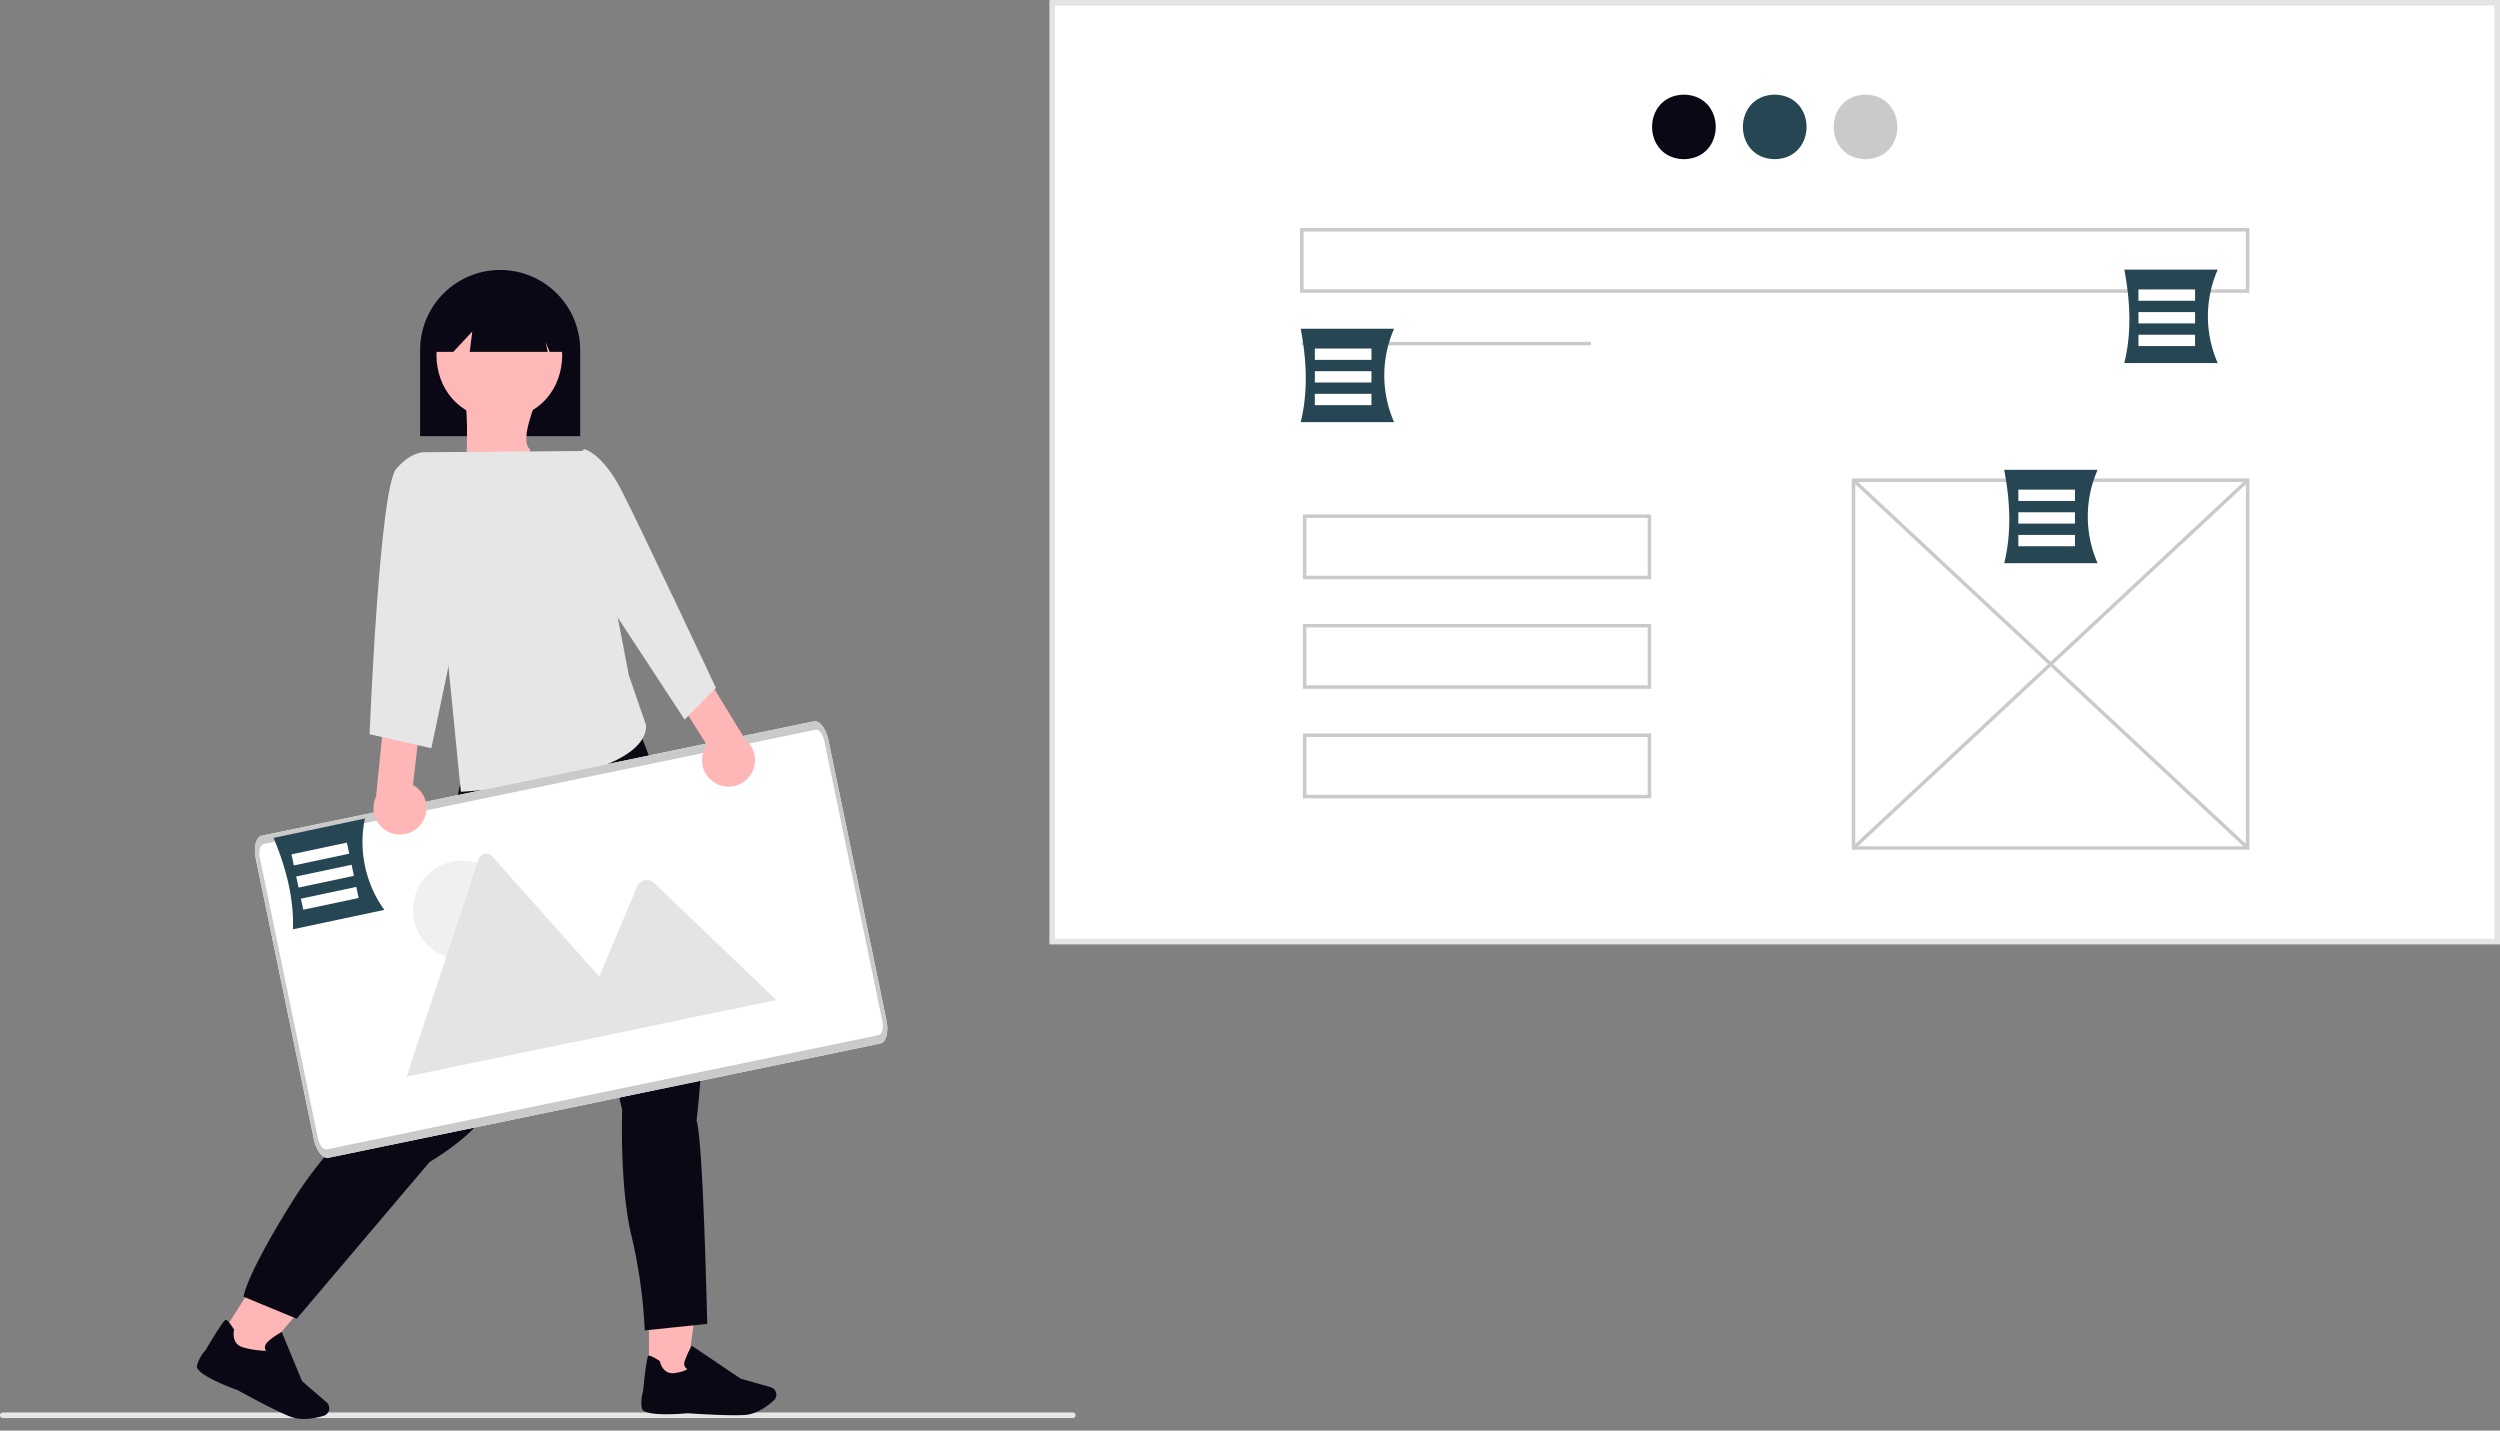 <svg xmlns="http://www.w3.org/2000/svg" width="960.953" height="549.906" viewBox="0 0 960.953 549.906" xmlns:xlink="http://www.w3.org/1999/xlink" role="img" artist="Katerina Limpitsouni" source="https://undraw.co/">
  <rect x="0" y="0" width="960.953" height="549.906" fill="#808080" stroke="none"/>
  <g id="Group_105" data-name="Group 105" transform="translate(-514.893 -261.052)">
    <rect id="Rectangle_410" data-name="Rectangle 410" width="555.41" height="360.848" transform="translate(919.356 262.131)" fill="#fff"/>
    <path id="Path_1747-579" data-name="Path 1747" d="M1086.152,560.533H528.583V197.526h557.569Zm-555.41-2.159h553.251V199.685H530.741Z" transform="translate(389.694 63.526)" fill="#e4e4e4"/>
    <path id="Path_1748-580" data-name="Path 1748" d="M755.41,231.221c16.314.279,16.311,24.545,0,24.821C739.1,255.764,739.1,231.5,755.41,231.221Z" transform="translate(406.746 66.203)" fill="#090814"/>
    <path id="Path_1749-581" data-name="Path 1749" d="M787.746,231.221c16.314.279,16.311,24.545,0,24.821C771.432,255.764,771.435,231.5,787.746,231.221Z" transform="translate(409.315 66.203)" fill="#264653"/>
    <path id="Path_1750-582" data-name="Path 1750" d="M820.081,231.221c16.314.279,16.311,24.545,0,24.821C803.767,255.764,803.77,231.5,820.081,231.221Z" transform="translate(411.885 66.203)" fill="#cacaca"/>
    <rect id="Rectangle_411" data-name="Rectangle 411" width="111.082" height="1.346" transform="translate(1015.291 392.451)" fill="#cacaca"/>
    <path id="Path_1751-583" data-name="Path 1751" d="M967.108,510.622H814.286V367.9H967.108Zm-151.476-1.346H965.762V369.245H815.633Z" transform="translate(412.397 77.064)" fill="#cacaca"/>
    <rect id="Rectangle_412" data-name="Rectangle 412" width="1.347" height="207.201" transform="matrix(0.682, -0.731, 0.731, 0.682, 1226.896, 446.133)" fill="#cacaca"/>
    <rect id="Rectangle_413" data-name="Rectangle 413" width="207.201" height="1.347" transform="matrix(0.731, -0.682, 0.682, 0.731, 1226.894, 586.521)" fill="#cacaca"/>
    <path id="Path_1752-584" data-name="Path 1752" d="M982.719,303.624H617.831V278.714H982.719Zm-363.541-1.346H981.373V280.061H619.178Z" transform="translate(396.786 69.977)" fill="#cacaca"/>
    <path id="Path_1753-585" data-name="Path 1753" d="M752.714,405.624H618.831V380.714H752.714Zm-132.536-1.346h131.19V382.061H620.178Z" transform="translate(396.865 78.083)" fill="#cacaca"/>
    <path id="Path_1754-586" data-name="Path 1754" d="M752.714,444.624H618.831V419.714H752.714Zm-132.536-1.346h131.19V421.061H620.178Z" transform="translate(396.865 81.182)" fill="#cacaca"/>
    <path id="Path_1755-587" data-name="Path 1755" d="M752.714,483.624H618.831V458.714H752.714Zm-132.536-1.346h131.19V460.061H620.178Z" transform="translate(396.865 84.28)" fill="#cacaca"/>
    <path id="Path_1756-588" data-name="Path 1756" d="M653.956,350.489H618.047c2.772-11.155,2.437-23.223,0-35.908h35.908a44.638,44.638,0,0,0,0,35.908Z" transform="translate(396.803 72.827)" fill="#264653"/>
    <rect id="Rectangle_414" data-name="Rectangle 414" width="21.763" height="4.353" transform="translate(1020.291 395.025)" fill="#fff"/>
    <rect id="Rectangle_415" data-name="Rectangle 415" width="21.763" height="4.353" transform="translate(1020.291 403.73)" fill="#fff"/>
    <rect id="Rectangle_416" data-name="Rectangle 416" width="21.763" height="4.353" transform="translate(1020.291 412.436)" fill="#fff"/>
    <path id="Path_1757-589" data-name="Path 1757" d="M904.463,400.727H868.554c2.772-11.155,2.438-23.223,0-35.908h35.908a44.638,44.638,0,0,0,0,35.908Z" transform="translate(416.709 76.819)" fill="#264653"/>
    <rect id="Rectangle_417" data-name="Rectangle 417" width="21.763" height="4.353" transform="translate(1290.704 449.254)" fill="#fff"/>
    <rect id="Rectangle_418" data-name="Rectangle 418" width="21.763" height="4.353" transform="translate(1290.704 457.959)" fill="#fff"/>
    <rect id="Rectangle_419" data-name="Rectangle 419" width="21.763" height="4.353" transform="translate(1290.704 466.665)" fill="#fff"/>
    <path id="Path_1758-590" data-name="Path 1758" d="M947.232,329.444H911.324c2.772-11.155,2.438-23.223,0-35.908h35.908a44.638,44.638,0,0,0,0,35.908Z" transform="translate(420.107 71.155)" fill="#264653"/>
    <rect id="Rectangle_420" data-name="Rectangle 420" width="21.763" height="4.353" transform="translate(1336.872 372.308)" fill="#fff"/>
    <rect id="Rectangle_421" data-name="Rectangle 421" width="21.763" height="4.353" transform="translate(1336.872 381.013)" fill="#fff"/>
    <rect id="Rectangle_422" data-name="Rectangle 422" width="21.763" height="4.353" transform="translate(1336.872 389.718)" fill="#fff"/>
    <path id="Path_1759-591" data-name="Path 1759" d="M366.02,355.662H304.491V322.739a30.765,30.765,0,1,1,61.529,0Z" transform="translate(371.887 73.031)" fill="#090814"/>
    <path id="Path_1760-592" data-name="Path 1760" d="M232.043,496.55h14.13L252.9,445.5H232.041Z" transform="translate(532.3 296.452)" fill="#ffb6b6"/>
    <path id="Path_1762-593" data-name="Path 1762" d="M85.489,479.131l16.549,6.422L145.95,444.73l-24.425-9.478Z" transform="translate(452.824 315.188) rotate(-7)" fill="#ffb6b6"/>
    <path id="Path_223-594" data-name="Path 223" d="M335.679,539.218s-9.367,15.04-6.022,19.112-25.1,4.174-25.1,4.174,4.273-21.879,3.015-26.914Z" transform="translate(314.181 -73.559) rotate(-8)" fill="#ffb9b9"/>
    <path id="Path_1764-595" data-name="Path 1764" d="M324.862,479.754l-1.021,4.978s-3.064,2.987-1.532,4.48,1.021,8.463,1.021,8.463c-.857,12.709-17.89,84.124-20.936,98.073,0,0-23.489,14.935-41.872,44.307s-18.893,36.839-18.893,36.839l20.425,8.463,51.063-60.237s14.3-8.463,19.4-15.931,36.766-84.631,36.766-84.631l17.872,80.648s-1.021,29.372,3.574,48.29a197.836,197.836,0,0,1,5.106,36.342l24-2.489s-1.532-70.692-4.085-78.159c0,0,10.723-86.125-10.723-120.475L387.747,443.79l-16.928-6.352Z" transform="translate(366.892 82.59)" fill="#090814"/>
    <path id="Path_1765-596" data-name="Path 1765" d="M334.477,299.43c32.219.55,32.214,48.475,0,49.021C302.259,347.9,302.264,299.975,334.477,299.43Z" transform="translate(372.35 73.624)" fill="#ffb8b8"/>
    <path id="Path_1766-597" data-name="Path 1766" d="M359.329,323.1h-5.476l-1.491-3.728.746,3.728H323.159l.975-7.8-7.28,7.8h-7.262v-4.227a24.869,24.869,0,1,1,49.737,0Z" transform="translate(372.293 73.192)" fill="#090814"/>
    <path id="Path_1767-598" data-name="Path 1767" d="M367.956,358.1l-60.887.493,12.869,130.521s71.2-3.758,71.244-25.49l-6.67-19.313Z" transform="translate(372.092 76.286)" fill="#e6e6e6"/>
    <path id="Path_138-599" data-name="Path 138" d="M486.148,578.2,273.9,622.155c-2.17.444-4.674-2.788-5.6-7.228L246,507.2c-.919-4.439.1-8.4,2.265-8.856l212.245-43.953c2.17-.444,4.674,2.788,5.6,7.228l22.308,107.725C489.33,573.786,488.314,577.748,486.148,578.2Z" transform="translate(367.213 83.934)" fill="#fff"/>
    <g id="Group_38" data-name="Group 38" transform="translate(671.219 589.189)">
      <circle id="Ellipse_7" data-name="Ellipse 7" cx="18.954" cy="18.954" r="18.954" transform="translate(2.395 2.652)" fill="#f0f0f0"/>
      <path id="Path_63-600" data-name="Path 63" d="M391.1,568.254l-91.048,18.855a1.914,1.914,0,0,1-.346.043l27.617-83.5a3.078,3.078,0,0,1,5.248-1.087l39.265,44.069,1.881,2.108Z" transform="translate(-299.711 -501.508)" fill="#e4e4e4"/>
      <path id="Path_65-601" data-name="Path 65" d="M437.135,557.01l-78.749,16.308,10.669-25.324.767-1.824,13.9-33a4.109,4.109,0,0,1,5.9-1.594,3.667,3.667,0,0,1,.36.3Z" transform="translate(-295.049 -500.761)" fill="#e4e4e4"/>
    </g>
    <path id="Path_138-2-602" data-name="Path 138" d="M486.148,578.2,273.9,622.155c-2.17.444-4.674-2.788-5.6-7.228L246,507.2c-.919-4.439.1-8.4,2.265-8.856l212.245-43.953c2.17-.444,4.674,2.788,5.6,7.228l22.308,107.725C489.33,573.786,488.314,577.748,486.148,578.2ZM248.93,501.562c-1.3.27-1.909,2.65-1.359,5.314L269.879,614.6c.552,2.663,2.055,4.6,3.358,4.337l212.245-43.953c1.3-.27,1.909-2.649,1.359-5.314L464.533,461.946c-.552-2.663-2.055-4.6-3.358-4.337Z" transform="translate(367.213 83.934)" fill="#cacaca"/>
    <path id="Path_1768-603" data-name="Path 1768" d="M411.472,480.026a10.122,10.122,0,0,1-3.965-15.006l-12.33-19.57,10.065-10.394,17.024,27.882a10.177,10.177,0,0,1-10.794,17.088Z" transform="translate(379.094 82.4)" fill="#ffb6b6"/>
    <path id="Path_1769-604" data-name="Path 1769" d="M354.808,363.295l8.833-5.821s6.816,1.528,14.067,15.473,36.487,76.287,36.487,76.287l-12.017,12.2-32.059-48.909Z" transform="translate(375.886 76.236)" fill="#e6e6e6"/>
    <path id="Path_1770-605" data-name="Path 1770" d="M305.988,494.346a10.122,10.122,0,0,0-2.92-15.244l2.646-22.979-13.572-5.014-3.28,32.5a10.177,10.177,0,0,0,17.127,10.733Z" transform="translate(370.568 83.676)" fill="#ffb6b6"/>
    <path id="Path_1771-606" data-name="Path 1771" d="M316.716,369.8l-8.011-11.2s-5.482-1.217-11.959,6.339-10.255,102.009-10.255,102.009l23.748,5.4,14.033-66.927Z" transform="translate(370.457 76.32)" fill="#e6e6e6"/>
    <path id="Path_1772-607" data-name="Path 1772" d="M567.247,702.633H155.972a1.079,1.079,0,1,1,0-2.159H567.247a1.079,1.079,0,1,1,0,2.159Z" transform="translate(360 103.491)" fill="#e6e6e6"/>
    <path id="Path_1773-608" data-name="Path 1773" d="M294.881,524.111l-35.125,7.458c.395-11.488-2.439-23.223-7.458-35.125l35.125-7.458A44.639,44.639,0,0,0,294.881,524.111Z" transform="translate(367.74 86.686)" fill="#264653"/>
    <rect id="Rectangle_423" data-name="Rectangle 423" width="21.763" height="4.353" transform="translate(626.94 589.449) rotate(-11.987)" fill="#fff"/>
    <rect id="Rectangle_424" data-name="Rectangle 424" width="21.763" height="4.353" transform="translate(628.748 597.964) rotate(-11.987)" fill="#fff"/>
    <rect id="Rectangle_425" data-name="Rectangle 425" width="21.763" height="4.353" transform="translate(630.556 606.479) rotate(-11.987)" fill="#fff"/>
    <path id="Path_1571-609" data-name="Path 1571" d="M244.975,503.938c1.734,0,3.279-.039,4.446-.15,4.383-.4,8.568-3.642,10.673-5.534a2.988,2.988,0,0,0,.757-3.374h0a2.965,2.965,0,0,0-1.931-1.711l-11.587-3.311L228.571,477.2l-.213.378a33.43,33.43,0,0,0-2.538,5.7A2.536,2.536,0,0,0,226,485.39a2.017,2.017,0,0,0,.867.725c-.339.355-1.4,1.08-4.682,1.6-4.785.757-5.794-4.2-5.833-4.406l-.032-.166-.142-.095c-2.278-1.466-3.681-2.136-4.162-1.994-.3.087-.8.244-2.168,13.747a13.882,13.882,0,0,0-.441,6.5c.7,3.232,14.827,2.12,17.657,1.868.079.008,10.657.765,17.9.765h.008Z" transform="translate(552.223 301.107)" fill="#090814"/>
    <path id="Path_1793-610" data-name="Path 1793" d="M246.1,504.544c1.788,0,3.382-.04,4.585-.153,4.52-.411,8.837-3.722,11.007-5.655a3.035,3.035,0,0,0,.78-3.448h0a3.049,3.049,0,0,0-1.992-1.748l-11.95-3.383-15.1-13.861-.219.387c-.081.145-2.516,3.544-3.15,5.832a2.571,2.571,0,0,0,.187,2.159,2.077,2.077,0,0,0,.894.741,35.412,35.412,0,0,1-8.545,2.551c-4.935.773-5.975-4.294-6.016-4.5l-.033-.169-.146-.1c-2.349-1.5-3.8-2.183-4.292-2.038-.309.089-.829.25-2.236,14.049a14.064,14.064,0,0,0-.455,6.646c.724,3.3,15.291,2.167,18.21,1.909.081.008,10.991.781,18.462.781h.008Z" transform="translate(612.89 242.661) rotate(25)" fill="#090814"/>
  </g>
</svg>